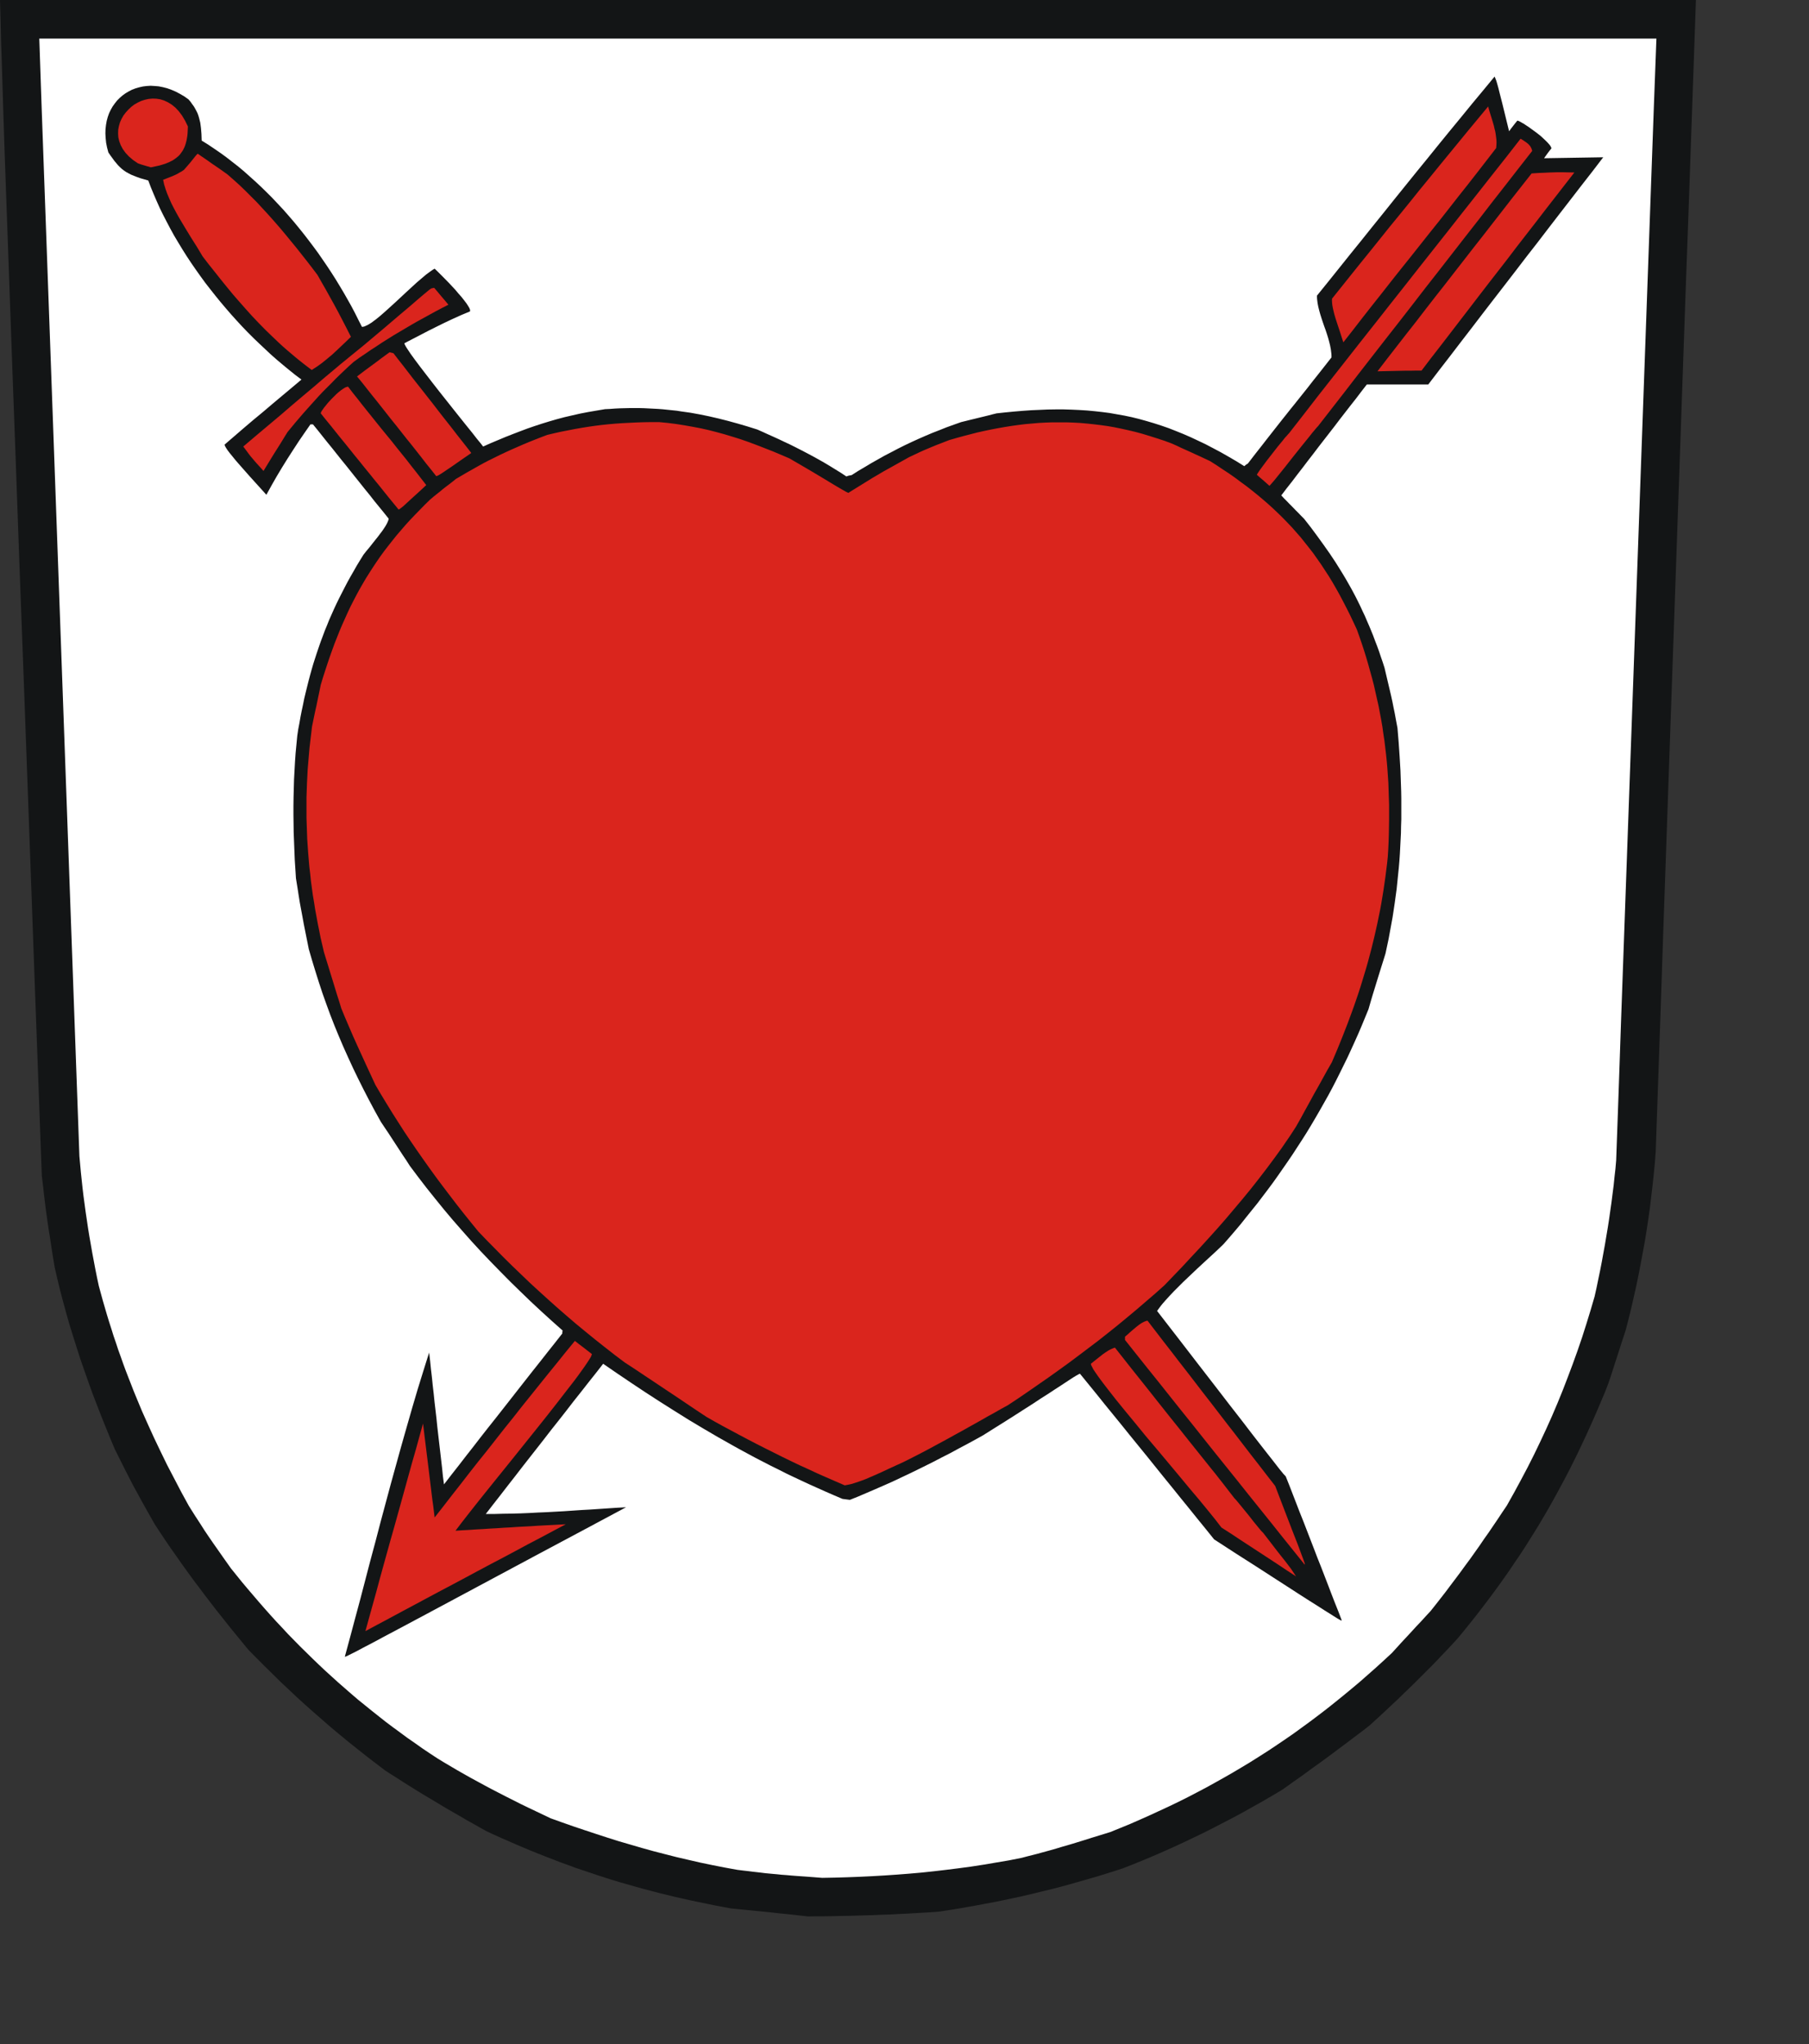<?xml version="1.0" encoding="UTF-8" standalone="no"?>
<svg
   xmlns:dc="http://purl.org/dc/elements/1.1/"
   xmlns:cc="http://creativecommons.org/ns#"
   xmlns:rdf="http://www.w3.org/1999/02/22-rdf-syntax-ns#"
   xmlns:svg="http://www.w3.org/2000/svg"
   xmlns="http://www.w3.org/2000/svg"
   xmlns:sodipodi="http://sodipodi.sourceforge.net/DTD/sodipodi-0.dtd"
   xmlns:inkscape="http://www.inkscape.org/namespaces/inkscape"
   width="153.03mm"
   height="172.94mm"
   id="svg2990"
   sodipodi:version="0.32"
   inkscape:version="0.45.1+0.46pre1+devel"
   inkscape:output_extension="org.inkscape.output.svg.inkscape"
   sodipodi:docname="Nunkirchen.svg">
  <rect width="100%" height="100%" fill="#333333" stroke="none"/>
  <defs
     id="defs3023">
    <inkscape:perspective
       sodipodi:type="inkscape:persp3d"
       inkscape:vp_x="-50 : 600 : 1"
       inkscape:vp_y="0 : 1000 : 0"
       inkscape:vp_z="700 : 600 : 1"
       inkscape:persp3d-origin="300 : 400 : 1"
       id="perspective3027" />
  </defs>
  <sodipodi:namedview
     inkscape:window-height="664"
     inkscape:window-width="640"
     inkscape:pageshadow="2"
     inkscape:pageopacity="0.0"
     guidetolerance="10.0"
     gridtolerance="10.0"
     objecttolerance="10.0"
     borderopacity="1.0"
     bordercolor="#666666"
     pagecolor="#ffffff"
     id="base"
     showgrid="false"
     inkscape:zoom="0.7898436"
     inkscape:cx="271.11615"
     inkscape:cy="306.38977"
     inkscape:window-x="132"
     inkscape:window-y="70"
     inkscape:current-layer="svg2990" />
<!-- EMR_GDICOMMENT --><!-- EMR_SETMAPMODE --><!-- EMR_SETVIEWPORTEXTEX --><!-- EMR_SETWINDOWEXTEX --><!-- EMR_SETWINDOWEXTEX --><!-- EMR_SETWINDOWEXTEX --><!-- EMR_SETWINDOWEXTEX -->  <path
     style="fill:#131516;fill-rule:evenodd;fill-opacity:1;stroke:none;"
     d="  M 255.263 612.435   L 252.199 612.09   L 249.098 611.784   L 246.034 611.439   L 242.932 611.133   L 239.831 610.826   L 236.767 610.52   L 233.665 610.214   L 231.023 609.716   L 228.381 609.218   L 225.777 608.682   L 223.173 608.145   L 220.607 607.609   L 218.08 607.035   L 215.514 606.46   L 213.025 605.847   L 210.536 605.235   L 208.047 604.584   L 205.558 603.933   L 203.107 603.243   L 200.695 602.554   L 198.244 601.864   L 195.832 601.137   L 193.419 600.371   L 191.045 599.605   L 188.671 598.801   L 186.258 597.996   L 183.884 597.192   L 181.51 596.311   L 179.174 595.469   L 176.8 594.549   L 174.426 593.63   L 172.09 592.711   L 169.716 591.754   L 167.341 590.758   L 165.006 589.762   L 162.631 588.728   L 160.257 587.694   L 157.883 586.622   L 155.509 585.511   L 153.364 584.324   L 151.22 583.098   L 149.076 581.911   L 147.008 580.685   L 144.94 579.498   L 142.872 578.311   L 140.881 577.123   L 138.851 575.898   L 136.86 574.711   L 134.869 573.523   L 132.878 572.298   L 130.925 571.072   L 128.972 569.847   L 127.019 568.583   L 125.066 567.357   L 123.113 566.093   L 120.049 563.757   L 117.062 561.459   L 114.114 559.123   L 111.242 556.825   L 108.408 554.489   L 105.613 552.153   L 102.894 549.778   L 100.175 547.404   L 97.495 545.029   L 94.852 542.616   L 92.248 540.165   L 89.644 537.714   L 87.079 535.186   L 84.513 532.659   L 81.948 530.093   L 79.382 527.488   L 77.314 524.961   L 75.246 522.433   L 73.217 519.943   L 71.225 517.416   L 69.234 514.926   L 67.32 512.437   L 65.405 509.947   L 63.567 507.496   L 61.69 505.007   L 59.891 502.518   L 58.091 500.028   L 56.329 497.5   L 54.568 495.011   L 52.845 492.483   L 51.16 489.956   L 49.475 487.39   L 47.177 483.33   L 45.377 480.113   L 43.961 477.508   L 42.697 475.211   L 41.51 472.913   L 40.208 470.385   L 38.676 467.321   L 36.723 463.415   L 35.191 459.776   L 33.698 456.099   L 32.243 452.461   L 30.826 448.823   L 29.448 445.223   L 28.146 441.584   L 26.882 437.984   L 25.618 434.346   L 24.469 430.746   L 23.321 427.107   L 22.21 423.507   L 21.176 419.869   L 20.181 416.231   L 19.223 412.592   L 18.342 408.954   L 17.5 405.315   L 17.002 402.328   L 16.581 399.724   L 16.236 397.426   L 15.93 395.396   L 15.624 393.596   L 15.394 391.949   L 15.164 390.455   L 14.973 389.038   L 14.781 387.698   L 14.59 386.319   L 14.437 384.94   L 14.245 383.447   L 14.054 381.838   L 13.862 380.077   L 13.632 378.123   L 13.364 375.864   L 11.182 316.462   L 9.305 264.414   L 7.659 219.184   L 6.204 180.195   L 5.016 146.952   L 3.982 118.803   L 3.14 95.287   L 2.451 75.831   L 1.876 59.899   L 1.417 46.878   L 1.072 36.269   L 0.804 27.498   L 0.574 20.069   L 0.345 13.366   L 0.191 6.855   L 0 0   L 33.89 0   L 67.779 0   L 101.63 0   L 135.52 0   L 169.409 0   L 203.299 0   L 237.188 0   L 271.078 0   L 304.967 0   L 338.857 0   L 372.746 0   L 406.636 0   L 440.525 0   L 474.415 0   L 508.343 0   L 542.232 0   L 541.428 23.018   L 540.624 46.035   L 539.82 69.014   L 538.977 92.032   L 538.173 115.049   L 537.369 138.067   L 536.565 161.084   L 535.761 184.102   L 534.957 207.119   L 534.152 230.137   L 533.348 253.155   L 532.544 276.172   L 531.74 299.19   L 530.974 322.207   L 530.17 345.225   L 529.366 368.281   L 529.098 371.842   L 528.753 375.404   L 528.37 378.966   L 527.949 382.528   L 527.528 386.089   L 527.03 389.651   L 526.494 393.213   L 525.919 396.775   L 525.268 400.337   L 524.617 403.86   L 523.928 407.422   L 523.201 410.984   L 522.396 414.545   L 521.592 418.107   L 520.711 421.669   L 519.792 425.269   L 519.103 427.375   L 518.414 429.482   L 517.725 431.627   L 517.035 433.771   L 516.346 435.878   L 515.657 438.022   L 514.967 440.167   L 514.24 442.312   L 513.129 445.184   L 511.942 447.98   L 510.755 450.776   L 509.568 453.533   L 508.343 456.253   L 507.117 458.972   L 505.854 461.653   L 504.59 464.334   L 503.288 466.976   L 501.986 469.581   L 500.646 472.185   L 499.267 474.751   L 497.889 477.317   L 496.472 479.883   L 495.055 482.411   L 493.6 484.9   L 492.106 487.428   L 490.575 489.917   L 489.043 492.368   L 487.473 494.858   L 485.865 497.309   L 484.218 499.722   L 482.571 502.173   L 480.887 504.586   L 479.163 506.998   L 477.402 509.411   L 475.602 511.824   L 473.764 514.237   L 471.926 516.611   L 470.011 519.024   L 468.097 521.399   L 466.105 523.812   L 464.497 525.573   L 462.812 527.373   L 461.127 529.135   L 459.442 530.935   L 457.719 532.697   L 455.958 534.459   L 454.196 536.22   L 452.435 537.982   L 450.635 539.744   L 448.835 541.467   L 447.035 543.229   L 445.236 544.914   L 443.436 546.599   L 441.636 548.284   L 439.836 549.931   L 438.036 551.578   L 436.351 552.919   L 434.628 554.221   L 432.905 555.523   L 431.182 556.825   L 429.459 558.127   L 427.697 559.429   L 425.974 560.732   L 424.213 562.034   L 422.489 563.298   L 420.728 564.561   L 418.966 565.825   L 417.205 567.127   L 415.443 568.391   L 413.682 569.617   L 411.92 570.881   L 410.159 572.145   L 407.019 574.021   L 403.879 575.86   L 400.739 577.621   L 397.599 579.383   L 394.42 581.106   L 391.242 582.753   L 388.064 584.4   L 384.885 586.009   L 381.707 587.541   L 378.49 589.073   L 375.274 590.566   L 372.019 592.022   L 368.764 593.439   L 365.471 594.817   L 362.177 596.158   L 358.846 597.46   L 355.132 598.647   L 351.455 599.796   L 347.779 600.869   L 344.141 601.903   L 340.503 602.937   L 336.866 603.894   L 333.228 604.775   L 329.628 605.656   L 325.99 606.499   L 322.352 607.265   L 318.715 608.03   L 315.038 608.72   L 311.362 609.409   L 307.686 610.06   L 303.972 610.673   L 300.219 611.248   L 297.615 611.439   L 295.011 611.592   L 292.369 611.745   L 289.765 611.899   L 287.123 612.014   L 284.519 612.167   L 281.877 612.243   L 279.273 612.358   L 276.63 612.435   L 273.988 612.511   L 271.384 612.588   L 268.78 612.626   L 266.138 612.703   L 263.534 612.741   L 260.968 612.741   L 258.364 612.78  z "
     id="path2992" />
  <path
     style="fill:#ffffff;fill-rule:evenodd;fill-opacity:1;stroke:none;"
     d="  M 259.973 600.218   L 257.445 600.026   L 255.186 599.873   L 253.195 599.72   L 251.472 599.566   L 249.902 599.452   L 248.447 599.298   L 247.145 599.183   L 245.919 599.069   L 244.694 598.954   L 243.468 598.801   L 242.166 598.647   L 240.788 598.494   L 239.294 598.303   L 237.61 598.111   L 235.733 597.881   L 231.751 597.154   L 227.845 596.388   L 223.977 595.583   L 220.148 594.703   L 216.357 593.822   L 212.604 592.864   L 208.89 591.907   L 205.175 590.873   L 201.499 589.8   L 197.823 588.728   L 194.185 587.579   L 190.547 586.392   L 186.948 585.204   L 183.31 583.979   L 179.71 582.715   L 176.072 581.413   L 173.66 580.264   L 171.247 579.115   L 168.835 577.966   L 166.461 576.817   L 164.125 575.63   L 161.827 574.481   L 159.53 573.294   L 157.232 572.106   L 155.011 570.919   L 152.752 569.693   L 150.569 568.506   L 148.386 567.281   L 146.242 566.055   L 144.097 564.791   L 141.953 563.527   L 139.885 562.264   L 137.434 560.655   L 134.984 559.008   L 132.609 557.323   L 130.235 555.676   L 127.899 553.953   L 125.602 552.268   L 123.304 550.544   L 121.083 548.782   L 118.862 547.021   L 116.641 545.221   L 114.458 543.459   L 112.314 541.621   L 110.208 539.782   L 108.102 537.944   L 106.034 536.067   L 103.966 534.191   L 101.937 532.276   L 99.945 530.361   L 97.954 528.407   L 95.963 526.454   L 94.048 524.501   L 92.095 522.509   L 90.219 520.48   L 88.304 518.45   L 86.428 516.382   L 84.59 514.314   L 82.752 512.207   L 80.952 510.101   L 79.152 507.994   L 77.352 505.85   L 75.591 503.666   L 73.829 501.483   L 71.417 498.075   L 69.541 495.394   L 68.009 493.211   L 66.669 491.258   L 65.405 489.381   L 64.065 487.275   L 62.418 484.747   L 60.388 481.53   L 57.976 477.125   L 55.678 472.721   L 53.419 468.393   L 51.313 464.066   L 49.245 459.738   L 47.292 455.448   L 45.377 451.159   L 43.578 446.831   L 42.697 444.686   L 41.855 442.503   L 41.012 440.359   L 40.17 438.176   L 39.365 435.993   L 38.6 433.81   L 37.795 431.588   L 37.068 429.367   L 36.302 427.146   L 35.613 424.924   L 34.885 422.665   L 34.196 420.405   L 32.856 415.809   L 31.592 411.175   L 31.018 408.494   L 30.481 405.813   L 29.984 403.171   L 29.486 400.528   L 29.026 397.885   L 28.567 395.281   L 28.146 392.677   L 27.763 390.072   L 27.38 387.506   L 27.035 384.94   L 26.69 382.374   L 26.384 379.808   L 26.116 377.281   L 25.848 374.753   L 25.618 372.225   L 25.388 369.698   L 24.584 347.369   L 23.78 325.041   L 22.976 302.713   L 22.172 280.347   L 21.368 258.018   L 20.563 235.69   L 19.759 213.362   L 18.955 191.034   L 18.151 168.706   L 17.347 146.339   L 16.543 124.011   L 15.739 101.683   L 14.934 79.355   L 14.13 57.027   L 13.326 34.699   L 12.56 12.332   L 44.841 12.332   L 77.161 12.332   L 109.48 12.332   L 141.762 12.332   L 174.081 12.332   L 206.401 12.332   L 238.72 12.332   L 271.04 12.332   L 303.359 12.332   L 335.679 12.332   L 367.96 12.332   L 400.318 12.332   L 432.637 12.332   L 464.957 12.332   L 497.276 12.332   L 529.596 12.332   L 528.753 34.775   L 527.949 57.18   L 527.145 79.585   L 526.341 101.989   L 525.536 124.394   L 524.732 146.837   L 523.928 169.242   L 523.124 191.647   L 522.32 214.09   L 521.516 236.495   L 520.711 258.899   L 519.907 281.342   L 519.103 303.747   L 518.299 326.19   L 517.533 348.595   L 516.729 371.038   L 516.499 373.681   L 516.193 376.362   L 515.925 379.004   L 515.58 381.685   L 515.236 384.404   L 514.853 387.085   L 514.47 389.804   L 514.048 392.524   L 513.589 395.243   L 513.129 398   L 512.632 400.72   L 512.134 403.477   L 511.598 406.235   L 511.023 408.992   L 510.449 411.788   L 509.836 414.545   L 508.534 418.988   L 507.194 423.354   L 505.815 427.682   L 504.36 431.933   L 502.829 436.184   L 501.259 440.359   L 499.65 444.533   L 497.965 448.67   L 496.204 452.806   L 494.366 456.904   L 492.451 461.002   L 490.498 465.061   L 488.43 469.159   L 486.286 473.219   L 484.065 477.317   L 481.767 481.415   L 480.312 483.56   L 478.895 485.704   L 477.44 487.849   L 475.985 489.994   L 474.492 492.1   L 473.036 494.245   L 471.543 496.351   L 470.05 498.458   L 468.518 500.526   L 466.986 502.632   L 465.416 504.739   L 463.846 506.807   L 462.276 508.913   L 460.668 510.982   L 459.021 513.088   L 457.374 515.156   L 455.843 516.803   L 454.311 518.488   L 452.741 520.135   L 451.209 521.82   L 449.678 523.467   L 448.108 525.152   L 446.576 526.837   L 445.044 528.522   L 442.478 530.897   L 439.913 533.233   L 437.309 535.531   L 434.743 537.791   L 432.139 539.974   L 429.497 542.157   L 426.893 544.263   L 424.251 546.37   L 421.609 548.399   L 418.966 550.391   L 416.286 552.344   L 413.605 554.297   L 410.886 556.174   L 408.168 558.012   L 405.411 559.851   L 402.653 561.612   L 399.858 563.374   L 397.063 565.059   L 394.229 566.744   L 391.357 568.391   L 388.485 570   L 385.575 571.608   L 382.664 573.14   L 379.716 574.672   L 376.729 576.166   L 373.704 577.621   L 370.64 579.038   L 367.577 580.455   L 364.475 581.834   L 361.335 583.213   L 358.157 584.515   L 354.94 585.817   L 351.838 586.775   L 349.081 587.617   L 346.669 588.383   L 344.563 589.034   L 342.686 589.609   L 341.001 590.107   L 339.508 590.528   L 338.129 590.949   L 336.827 591.332   L 335.602 591.677   L 334.338 592.022   L 333.075 592.366   L 331.696 592.749   L 330.203 593.132   L 328.518 593.554   L 326.641 594.051   L 322.582 594.856   L 318.523 595.545   L 314.464 596.234   L 310.482 596.847   L 306.499 597.383   L 302.517 597.881   L 298.572 598.341   L 294.628 598.762   L 290.684 599.107   L 286.74 599.413   L 282.796 599.681   L 278.851 599.911   L 274.869 600.103   L 270.886 600.256   L 266.904 600.371   L 262.883 600.447  z "
     id="path2994" />
  <path
     style="fill:#131516;fill-rule:evenodd;fill-opacity:1;stroke:none;"
     d="  M 111.893 523.658   L 113.539 517.492   L 115.186 511.365   L 116.794 505.198   L 118.403 499.032   L 120.049 492.905   L 121.658 486.738   L 123.304 480.611   L 124.951 474.483   L 126.636 468.393   L 128.321 462.304   L 130.044 456.253   L 131.767 450.24   L 133.529 444.265   L 135.367 438.329   L 137.205 432.469   L 137.511 435.073   L 137.779 437.716   L 138.085 440.32   L 138.353 442.963   L 138.66 445.606   L 138.928 448.248   L 139.234 450.853   L 139.541 453.495   L 139.809 456.138   L 140.115 458.78   L 140.421 461.423   L 140.728 464.066   L 141.034 466.708   L 141.34 469.351   L 141.608 471.993   L 141.953 474.636   L 144.289 471.61   L 146.663 468.585   L 148.999 465.559   L 151.373 462.534   L 153.709 459.508   L 156.083 456.482   L 158.457 453.495   L 160.832 450.47   L 163.206 447.444   L 165.542 444.457   L 167.916 441.431   L 170.29 438.405   L 172.664 435.418   L 175.038 432.393   L 177.413 429.405   L 179.787 426.38   L 179.787 426.15   L 179.787 425.92   L 179.825 425.69   L 179.902 425.46   L 176.417 422.358   L 173.009 419.256   L 169.639 416.116   L 166.346 412.937   L 163.091 409.758   L 159.913 406.541   L 156.773 403.324   L 153.671 400.068   L 150.646 396.775   L 147.697 393.443   L 144.748 390.072   L 141.915 386.702   L 139.119 383.255   L 136.362 379.808   L 133.682 376.323   L 131.039 372.8   L 129.891 371   L 128.704 369.238   L 127.555 367.476   L 126.406 365.714   L 125.257 363.953   L 124.108 362.191   L 122.921 360.429   L 121.772 358.706   L 119.858 355.259   L 118.02 351.812   L 116.258 348.403   L 114.535 344.957   L 112.888 341.548   L 111.318 338.139   L 109.787 334.731   L 108.332 331.322   L 106.915 327.875   L 105.574 324.428   L 104.311 320.982   L 103.085 317.535   L 101.937 314.05   L 100.826 310.526   L 99.754 307.003   L 98.72 303.441   L 97.839 299.036   L 97.15 295.59   L 96.652 292.87   L 96.231 290.611   L 95.848 288.543   L 95.503 286.398   L 95.12 283.908   L 94.623 280.845   L 94.431 277.857   L 94.24 274.908   L 94.125 271.998   L 94.01 269.087   L 93.895 266.214   L 93.857 263.342   L 93.818 260.508   L 93.818 257.674   L 93.857 254.84   L 93.933 252.044   L 94.01 249.21   L 94.163 246.414   L 94.316 243.618   L 94.508 240.861   L 94.776 238.065   L 95.044 235.269   L 95.35 233.201   L 95.733 231.209   L 96.078 229.218   L 96.461 227.265   L 96.882 225.311   L 97.265 223.396   L 97.724 221.482   L 98.184 219.605   L 98.643 217.767   L 99.141 215.89   L 99.639 214.09   L 100.175 212.252   L 100.75 210.451   L 101.324 208.69   L 101.937 206.89   L 102.549 205.128   L 103.2 203.405   L 103.851 201.643   L 104.579 199.881   L 105.268 198.158   L 106.034 196.434   L 106.8 194.711   L 107.604 192.987   L 108.446 191.264   L 109.327 189.54   L 110.208 187.817   L 111.127 186.055   L 112.084 184.332   L 113.08 182.608   L 114.076 180.847   L 115.148 179.085   L 116.22 177.361   L 117.024 176.327   L 118.173 174.949   L 119.475 173.302   L 120.853 171.578   L 121.504 170.697   L 122.155 169.855   L 122.73 169.012   L 123.228 168.246   L 123.649 167.519   L 123.955 166.868   L 124.07 166.561   L 124.185 166.293   L 124.223 166.025   L 124.262 165.833   L 122.73 163.919   L 121.198 162.042   L 119.666 160.165   L 118.173 158.25   L 116.641 156.374   L 115.148 154.497   L 113.616 152.582   L 112.123 150.705   L 110.629 148.829   L 109.097 146.952   L 107.604 145.076   L 106.111 143.199   L 104.579 141.322   L 103.085 139.446   L 101.592 137.569   L 100.06 135.692   L 99.639 135.692   L 99.256 135.692   L 97.418 138.335   L 95.58 141.016   L 93.78 143.773   L 91.98 146.569   L 90.219 149.403   L 88.496 152.276   L 86.811 155.225   L 85.164 158.212   L 83.862 156.757   L 82.024 154.727   L 79.841 152.314   L 77.544 149.71   L 76.433 148.446   L 75.361 147.22   L 74.404 146.033   L 73.523 144.961   L 72.795 144.003   L 72.259 143.199   L 72.068 142.854   L 71.915 142.586   L 71.838 142.356   L 71.8 142.165   L 74.825 139.561   L 77.888 136.918   L 80.952 134.314   L 84.054 131.748   L 87.117 129.143   L 90.219 126.539   L 93.282 123.973   L 96.384 121.369   L 94.393 119.875   L 92.44 118.305   L 90.487 116.696   L 88.534 115.049   L 86.619 113.364   L 84.743 111.602   L 82.867 109.841   L 80.99 108.041   L 79.152 106.202   L 77.352 104.326   L 75.591 102.411   L 73.829 100.458   L 72.144 98.504   L 70.46 96.513   L 68.813 94.483   L 67.205 92.453   L 65.596 90.385   L 64.065 88.279   L 62.571 86.172   L 61.116 84.066   L 59.699 81.921   L 58.321 79.738   L 57.019 77.593   L 55.717 75.41   L 54.491 73.189   L 53.342 71.006   L 52.194 68.785   L 51.121 66.601   L 50.126 64.38   L 49.169 62.159   L 48.249 59.937   L 47.407 57.716   L 46.105 57.333   L 44.88 56.988   L 43.807 56.606   L 42.812 56.223   L 41.893 55.84   L 41.089 55.418   L 40.323 54.997   L 39.595 54.499   L 38.944 54.001   L 38.332 53.427   L 37.719 52.814   L 37.144 52.125   L 36.532 51.397   L 35.957 50.593   L 35.306 49.712   L 34.655 48.754   L 34.234 47.184   L 33.928 45.652   L 33.775 44.12   L 33.698 42.703   L 33.736 41.286   L 33.89 39.946   L 34.119 38.643   L 34.464 37.38   L 34.885 36.192   L 35.421 35.082   L 36.034 34.009   L 36.723 33.052   L 37.451 32.133   L 38.293 31.29   L 39.174 30.524   L 40.131 29.835   L 41.165 29.222   L 42.199 28.686   L 43.31 28.264   L 44.497 27.92   L 45.684 27.652   L 46.909 27.498   L 48.173 27.422   L 49.475 27.498   L 50.777 27.613   L 52.117 27.881   L 53.457 28.226   L 54.836 28.724   L 56.176 29.299   L 57.555 30.026   L 58.933 30.83   L 60.274 31.788   L 60.925 32.554   L 61.461 33.32   L 61.997 34.048   L 62.418 34.775   L 62.801 35.503   L 63.146 36.192   L 63.414 36.92   L 63.643 37.686   L 63.835 38.452   L 64.026 39.218   L 64.141 40.06   L 64.256 40.941   L 64.409 42.818   L 64.486 44.963   L 66.477 46.188   L 68.468 47.529   L 70.421 48.869   L 72.374 50.286   L 74.289 51.78   L 76.204 53.274   L 78.08 54.844   L 79.918 56.491   L 81.756 58.137   L 83.556 59.823   L 85.356 61.584   L 87.117 63.346   L 88.84 65.184   L 90.564 67.023   L 92.21 68.899   L 93.895 70.853   L 95.503 72.806   L 97.073 74.759   L 98.643 76.789   L 100.175 78.819   L 101.669 80.849   L 103.124 82.955   L 104.541 85.023   L 105.957 87.168   L 107.298 89.274   L 108.6 91.419   L 109.902 93.602   L 111.127 95.747   L 112.352 97.93   L 113.501 100.113   L 114.612 102.334   L 115.722 104.517   L 116.105 104.479   L 116.565 104.364   L 117.062 104.134   L 117.637 103.866   L 118.211 103.521   L 118.824 103.138   L 119.475 102.641   L 120.164 102.143   L 121.619 100.955   L 123.151 99.615   L 124.759 98.16   L 126.444 96.628   L 129.852 93.449   L 133.146 90.423   L 134.754 89.045   L 136.247 87.781   L 136.975 87.244   L 137.664 86.747   L 138.315 86.287   L 138.966 85.904   L 140 86.9   L 141.608 88.508   L 143.561 90.5   L 145.629 92.721   L 146.587 93.87   L 147.544 94.943   L 148.386 96.015   L 149.114 96.972   L 149.42 97.432   L 149.688 97.853   L 149.918 98.236   L 150.109 98.581   L 150.224 98.887   L 150.301 99.155   L 150.301 99.385   L 150.263 99.577   L 147.506 100.726   L 144.787 101.951   L 142.106 103.215   L 139.464 104.517   L 136.86 105.819   L 134.294 107.16   L 131.767 108.462   L 129.278 109.764   L 129.355 110.032   L 129.546 110.415   L 129.814 110.913   L 130.235 111.564   L 131.308 113.173   L 132.724 115.126   L 134.448 117.424   L 136.362 119.913   L 138.43 122.594   L 140.613 125.39   L 142.834 128.186   L 145.017 130.943   L 147.123 133.586   L 149.114 136.075   L 150.914 138.297   L 152.407 140.212   L 153.632 141.705   L 154.475 142.778   L 156.887 141.705   L 159.262 140.709   L 161.636 139.714   L 163.972 138.795   L 166.269 137.914   L 168.605 137.033   L 170.941 136.229   L 173.277 135.463   L 175.651 134.735   L 178.025 134.046   L 180.476 133.394   L 182.965 132.82   L 185.492 132.245   L 188.058 131.748   L 190.739 131.288   L 193.457 130.828   L 195.066 130.752   L 196.636 130.637   L 198.244 130.56   L 199.776 130.522   L 201.346 130.484   L 202.878 130.484   L 204.409 130.484   L 205.903 130.522   L 207.434 130.599   L 208.928 130.675   L 210.421 130.752   L 211.915 130.867   L 213.37 131.02   L 214.863 131.173   L 216.357 131.326   L 217.812 131.556   L 220.799 131.977   L 223.747 132.514   L 226.734 133.126   L 229.721 133.816   L 232.746 134.582   L 235.81 135.424   L 238.95 136.343   L 242.128 137.339   L 243.851 138.105   L 245.613 138.909   L 247.413 139.714   L 249.174 140.518   L 250.936 141.361   L 252.735 142.203   L 254.497 143.084   L 256.297 144.003   L 258.058 144.922   L 259.858 145.88   L 261.658 146.876   L 263.419 147.871   L 265.219 148.944   L 267.019 150.054   L 268.819 151.165   L 270.618 152.352   L 271.001 152.199   L 271.384 152.084   L 271.805 152.008   L 272.265 151.931   L 274.371 150.591   L 276.515 149.327   L 278.622 148.063   L 280.728 146.876   L 282.834 145.688   L 284.978 144.578   L 287.084 143.467   L 289.229 142.395   L 291.412 141.361   L 293.594 140.365   L 295.777 139.407   L 298.036 138.45   L 300.296 137.569   L 302.593 136.65   L 304.929 135.807   L 307.303 134.965   L 308.72 134.62   L 310.099 134.275   L 311.516 133.931   L 312.932 133.586   L 314.349 133.241   L 315.766 132.897   L 317.221 132.514   L 318.638 132.169   L 321.472 131.863   L 324.267 131.594   L 326.986 131.365   L 329.705 131.173   L 332.347 131.058   L 334.951 130.943   L 337.517 130.905   L 340.082 130.905   L 342.571 130.982   L 345.06 131.097   L 347.511 131.25   L 349.962 131.48   L 352.374 131.748   L 354.749 132.054   L 357.123 132.475   L 359.497 132.897   L 361.871 133.394   L 364.207 133.969   L 366.543 134.62   L 368.879 135.309   L 371.253 136.075   L 373.589 136.88   L 375.925 137.799   L 378.299 138.756   L 380.673 139.79   L 383.047 140.901   L 385.46 142.05   L 387.872 143.314   L 390.323 144.616   L 392.812 146.033   L 395.301 147.488   L 397.828 149.059   L 398.097 148.829   L 398.365 148.599   L 398.671 148.408   L 398.977 148.216   L 401.275 145.229   L 403.381 142.548   L 405.257 140.135   L 406.942 137.99   L 408.474 136.037   L 409.891 134.237   L 411.269 132.514   L 412.571 130.867   L 413.873 129.258   L 415.214 127.573   L 416.592 125.85   L 418.086 123.973   L 419.694 121.905   L 421.494 119.645   L 423.485 117.117   L 425.706 114.283   L 425.706 113.671   L 425.668 113.058   L 425.591 112.445   L 425.514 111.794   L 425.285 110.568   L 424.978 109.305   L 424.634 108.041   L 424.251 106.815   L 423.83 105.551   L 423.37 104.287   L 422.949 103.062   L 422.528 101.798   L 422.145 100.572   L 421.8 99.347   L 421.494 98.121   L 421.264 96.934   L 421.187 96.321   L 421.111 95.709   L 421.072 95.134   L 421.072 94.521   L 424.634 90.117   L 428.195 85.674   L 431.718 81.27   L 435.279 76.866   L 438.802 72.461   L 442.325 68.095   L 445.848 63.691   L 449.371 59.325   L 452.894 54.959   L 456.455 50.593   L 459.978 46.227   L 463.54 41.861   L 467.101 37.533   L 470.662 33.167   L 474.262 28.839   L 477.861 24.473   L 478.129 25.124   L 478.397 25.813   L 478.666 26.694   L 479.048 28.073   L 479.546 30.064   L 480.274 32.899   L 481.231 36.805   L 482.495 41.975   L 483.108 41.133   L 483.759 40.29   L 484.448 39.409   L 485.137 38.567   L 485.443 38.643   L 485.865 38.835   L 486.477 39.18   L 487.167 39.563   L 487.971 40.099   L 488.851 40.673   L 489.732 41.324   L 490.69 42.014   L 491.609 42.703   L 492.528 43.431   L 493.37 44.197   L 494.136 44.924   L 494.825 45.614   L 495.4 46.265   L 495.629 46.571   L 495.821 46.878   L 495.936 47.146   L 496.051 47.414   L 495.438 48.18   L 494.825 48.984   L 494.251 49.788   L 493.676 50.593   L 496.051 50.554   L 498.387 50.516   L 500.761 50.478   L 503.097 50.439   L 505.471 50.401   L 507.845 50.363   L 510.219 50.325   L 512.593 50.286   L 509.109 54.844   L 505.586 59.363   L 502.101 63.882   L 498.578 68.44   L 495.093 72.959   L 491.609 77.517   L 488.086 82.036   L 484.601 86.593   L 481.116 91.113   L 477.593 95.67   L 474.109 100.189   L 470.624 104.747   L 467.139 109.266   L 463.655 113.824   L 460.132 118.381   L 456.647 122.939   L 454.196 122.939   L 451.707 122.939   L 449.256 122.939   L 446.806 122.939   L 444.355 122.939   L 441.904 122.939   L 439.453 122.939   L 437.002 122.939   L 435.279 125.16   L 433.594 127.382   L 431.871 129.565   L 430.148 131.786   L 428.425 134.007   L 426.74 136.229   L 425.017 138.45   L 423.293 140.671   L 421.57 142.893   L 419.885 145.114   L 418.162 147.335   L 416.477 149.557   L 414.754 151.778   L 413.069 153.999   L 411.346 156.182   L 409.661 158.404   L 410.542 159.361   L 411.461 160.28   L 412.342 161.199   L 413.261 162.118   L 414.18 163.076   L 415.099 163.995   L 416.018 164.953   L 416.975 165.91   L 419.158 168.706   L 421.226 171.502   L 423.217 174.259   L 425.132 176.978   L 426.97 179.736   L 428.693 182.493   L 429.535 183.872   L 430.378 185.289   L 431.182 186.706   L 431.986 188.123   L 432.752 189.54   L 433.518 190.996   L 434.245 192.451   L 434.973 193.945   L 435.662 195.438   L 436.39 196.97   L 437.041 198.502   L 437.73 200.073   L 438.381 201.643   L 439.032 203.251   L 439.645 204.898   L 440.296 206.583   L 440.908 208.268   L 441.483 209.992   L 442.095 211.754   L 442.67 213.554   L 443.551 217.307   L 444.24 220.218   L 444.776 222.516   L 445.197 224.431   L 445.542 226.192   L 445.925 228.031   L 446.308 230.137   L 446.806 232.78   L 447.188 237.375   L 447.495 241.895   L 447.763 246.376   L 447.916 250.857   L 447.993 253.116   L 448.031 255.338   L 448.031 257.559   L 448.031 259.78   L 448.031 262.002   L 447.954 264.223   L 447.916 266.444   L 447.801 268.666   L 447.686 270.887   L 447.571 273.108   L 447.418 275.33   L 447.227 277.551   L 446.997 279.772   L 446.767 282.032   L 446.537 284.291   L 446.231 286.513   L 445.925 288.772   L 445.58 291.07   L 445.236 293.33   L 444.814 295.628   L 444.393 297.926   L 443.972 300.224   L 443.474 302.56   L 442.976 304.896   L 442.287 307.117   L 441.598 309.3   L 440.908 311.522   L 440.219 313.743   L 439.53 316.003   L 438.841 318.224   L 438.19 320.445   L 437.539 322.705   L 436.466 325.309   L 435.394 327.914   L 434.284 330.518   L 433.135 333.084   L 431.986 335.612   L 430.837 338.101   L 429.612 340.591   L 428.386 343.08   L 427.161 345.531   L 425.897 347.982   L 424.595 350.395   L 423.255 352.77   L 421.915 355.144   L 420.536 357.519   L 419.158 359.855   L 417.741 362.191   L 416.286 364.489   L 414.792 366.787   L 413.299 369.085   L 411.767 371.344   L 410.197 373.604   L 408.627 375.864   L 407.019 378.123   L 405.372 380.345   L 403.687 382.566   L 402.002 384.787   L 400.241 386.97   L 398.479 389.153   L 396.718 391.375   L 394.88 393.558   L 393.042 395.702   L 391.127 397.885   L 388.676 400.222   L 385.843 402.826   L 382.818 405.622   L 379.754 408.532   L 378.222 409.988   L 376.767 411.443   L 375.35 412.86   L 374.048 414.239   L 372.823 415.579   L 371.712 416.843   L 371.215 417.456   L 370.755 418.069   L 370.334 418.643   L 369.951 419.18   L 377.035 428.333   L 383.2 436.337   L 388.562 443.269   L 393.157 449.244   L 397.063 454.261   L 400.318 458.512   L 402.998 461.959   L 405.181 464.755   L 406.904 466.938   L 408.206 468.623   L 409.163 469.849   L 409.891 470.73   L 410.35 471.304   L 410.695 471.649   L 410.886 471.879   L 411.078 472.07   L 412.227 474.942   L 413.337 477.815   L 414.448 480.687   L 415.558 483.56   L 416.707 486.432   L 417.818 489.304   L 418.928 492.177   L 420.039 495.049   L 421.149 497.96   L 422.298 500.832   L 423.408 503.705   L 424.519 506.577   L 425.629 509.488   L 426.74 512.36   L 427.889 515.233   L 428.999 518.143   L 428.923 518.143   L 428.769 518.143   L 428.54 518.029   L 428.118 517.799   L 427.467 517.416   L 426.548 516.841   L 425.285 516.037   L 423.562 514.965   L 421.417 513.586   L 418.737 511.901   L 415.443 509.794   L 411.537 507.267   L 406.904 504.279   L 401.505 500.794   L 395.263 496.811   L 388.179 492.215   L 385.498 488.883   L 382.818 485.589   L 380.137 482.257   L 377.456 478.964   L 374.776 475.632   L 372.095 472.338   L 369.415 469.006   L 366.734 465.674   L 364.054 462.38   L 361.373 459.087   L 358.693 455.755   L 356.012 452.461   L 353.293 449.129   L 350.651 445.835   L 347.971 442.542   L 345.29 439.248   L 345.06 439.325   L 344.639 439.554   L 343.95 439.937   L 343.069 440.474   L 341.959 441.201   L 340.618 442.082   L 339.048 443.116   L 337.21 444.303   L 335.181 445.644   L 332.883 447.099   L 330.394 448.746   L 327.637 450.508   L 324.65 452.423   L 321.395 454.491   L 317.91 456.674   L 314.196 459.01   L 311.63 460.427   L 309.026 461.844   L 306.423 463.223   L 303.819 464.64   L 301.176 465.981   L 298.534 467.359   L 295.854 468.7   L 293.211 470.002   L 290.531 471.304   L 287.85 472.568   L 285.17 473.832   L 282.489 475.019   L 279.77 476.206   L 277.09 477.355   L 274.409 478.504   L 271.729 479.577   L 271.116 479.5   L 270.503 479.423   L 269.929 479.347   L 269.355 479.27   L 266.751 478.16   L 264.108 477.011   L 261.543 475.862   L 258.977 474.713   L 256.412 473.525   L 253.884 472.338   L 251.395 471.151   L 248.906 469.887   L 246.417 468.661   L 243.966 467.398   L 241.515 466.134   L 239.103 464.832   L 236.691 463.529   L 234.278 462.189   L 231.904 460.849   L 229.53 459.508   L 224.82 456.751   L 220.148 453.955   L 215.553 451.082   L 210.957 448.172   L 206.401 445.223   L 201.844 442.197   L 197.363 439.171   L 192.845 436.069   L 190.509 439.057   L 188.135 442.044   L 185.799 445.031   L 183.425 448.018   L 181.089 451.044   L 178.753 454.031   L 176.379 457.019   L 174.043 460.044   L 171.707 463.032   L 169.333 466.057   L 166.997 469.044   L 164.661 472.07   L 162.325 475.057   L 159.989 478.083   L 157.653 481.07   L 155.317 484.096   L 158.074 484.096   L 160.87 484.019   L 163.627 483.981   L 166.422 483.904   L 169.18 483.789   L 171.975 483.636   L 174.732 483.521   L 177.527 483.368   L 180.323 483.215   L 183.118 483.023   L 185.952 482.832   L 188.747 482.679   L 191.581 482.487   L 194.415 482.296   L 197.287 482.104   L 200.159 481.951   L 184.612 490.262   L 170.979 497.539   L 159.185 503.858   L 149.037 509.296   L 140.46 513.892   L 133.299 517.722   L 127.402 520.863   L 122.653 523.39   L 118.939 525.382   L 116.067 526.875   L 113.999 527.986   L 112.544 528.714   L 111.548 529.212   L 110.936 529.518   L 110.553 529.671   L 110.246 529.748  z "
     id="path2996" />
  <path
     style="fill:#da251d;fill-rule:evenodd;fill-opacity:1;stroke:none;"
     d="  M 117.981 517.377   L 119.13 513.241   L 120.279 509.105   L 121.39 504.969   L 122.538 500.794   L 123.687 496.658   L 124.836 492.522   L 126.023 488.347   L 127.172 484.211   L 128.321 480.074   L 129.469 475.938   L 130.618 471.764   L 131.767 467.627   L 132.954 463.491   L 134.103 459.317   L 135.252 455.18   L 135.481 457.057   L 135.711 458.934   L 135.941 460.81   L 136.171 462.687   L 136.401 464.563   L 136.63 466.402   L 136.86 468.278   L 137.09 470.155   L 137.32 472.032   L 137.549 473.908   L 137.779 475.785   L 138.009 477.7   L 138.239 479.577   L 138.507 481.453   L 138.736 483.33   L 138.966 485.207   L 141.723 481.683   L 144.48 478.121   L 147.276 474.559   L 150.033 470.998   L 152.828 467.436   L 155.662 463.912   L 158.457 460.351   L 161.253 456.789   L 164.087 453.265   L 166.882 449.704   L 169.716 446.18   L 172.511 442.695   L 175.345 439.171   L 178.178 435.686   L 180.974 432.201   L 183.808 428.754   L 185.11 429.788   L 186.488 430.822   L 187.867 431.895   L 189.245 432.967   L 189.13 433.35   L 188.862 433.963   L 188.364 434.767   L 187.713 435.763   L 186.909 436.95   L 185.952 438.291   L 184.88 439.784   L 183.654 441.431   L 180.859 445.031   L 177.719 449.091   L 174.311 453.419   L 170.673 457.976   L 166.959 462.61   L 163.244 467.244   L 159.568 471.802   L 156.083 476.13   L 152.867 480.151   L 149.995 483.789   L 147.544 486.93   L 145.629 489.458   L 147.85 489.304   L 150.033 489.19   L 152.216 489.036   L 154.437 488.921   L 156.619 488.768   L 158.84 488.653   L 161.023 488.5   L 163.244 488.385   L 165.427 488.232   L 167.648 488.117   L 169.869 488.002   L 172.052 487.849   L 174.273 487.734   L 176.494 487.619   L 178.715 487.504   L 180.897 487.39   L 176.915 489.496   L 172.894 491.641   L 168.873 493.747   L 164.891 495.892   L 160.87 498.037   L 156.849 500.143   L 152.828 502.288   L 148.846 504.432   L 144.825 506.577   L 140.843 508.684   L 136.822 510.828   L 132.839 512.973   L 128.818 515.118   L 124.836 517.263   L 120.815 519.407   L 116.833 521.552  z "
     id="path2998" />
  <path
     style="fill:#da251d;fill-rule:evenodd;fill-opacity:1;stroke:none;"
     d="  M 411.384 502.096   L 408.397 500.105   L 405.411 498.151   L 402.424 496.198   L 399.437 494.245   L 396.45 492.292   L 393.501 490.339   L 390.514 488.424   L 388.6 485.934   L 386.187 482.947   L 383.392 479.538   L 380.252 475.823   L 376.92 471.802   L 373.436 467.627   L 369.874 463.376   L 366.313 459.163   L 362.905 454.989   L 359.65 451.044   L 356.663 447.367   L 354.059 444.035   L 352.911 442.542   L 351.877 441.163   L 350.958 439.899   L 350.192 438.788   L 349.579 437.869   L 349.158 437.065   L 348.851 436.452   L 348.775 436.069   L 349.732 435.303   L 350.689 434.537   L 351.609 433.81   L 352.528 433.082   L 353.447 432.431   L 354.404 431.818   L 354.902 431.55   L 355.4 431.32   L 355.936 431.09   L 356.472 430.899   L 361.756 437.601   L 366.428 443.461   L 370.487 448.593   L 374.048 453.074   L 377.15 456.942   L 379.792 460.274   L 382.09 463.146   L 384.081 465.636   L 385.804 467.781   L 387.298 469.657   L 388.638 471.304   L 389.863 472.874   L 391.012 474.33   L 392.161 475.823   L 393.348 477.355   L 394.65 479.04   L 395.301 479.73   L 396.373 481.032   L 397.752 482.717   L 399.284 484.594   L 400.777 486.509   L 402.156 488.194   L 402.73 488.883   L 403.228 489.496   L 403.649 489.917   L 403.879 490.147   L 406.33 493.326   L 408.244 495.815   L 409.776 497.768   L 411.001 499.3   L 411.959 500.564   L 412.801 501.675   L 413.567 502.824   L 414.371 504.049  z "
     id="path3000" />
  <path
     style="fill:#da251d;fill-rule:evenodd;fill-opacity:1;stroke:none;"
     d="  M 413.567 495.854   L 409.967 491.373   L 406.368 486.853   L 402.768 482.372   L 399.169 477.891   L 395.569 473.372   L 391.97 468.891   L 388.37 464.41   L 384.77 459.891   L 381.209 455.41   L 377.61 450.929   L 374.01 446.41   L 370.449 441.929   L 366.849 437.448   L 363.25 432.929   L 359.688 428.448   L 359.688 427.873   L 359.688 427.414   L 360.454 426.763   L 361.297 425.997   L 362.177 425.231   L 363.096 424.465   L 363.556 424.082   L 364.016 423.737   L 364.475 423.392   L 364.935 423.086   L 365.432 422.818   L 365.892 422.588   L 366.39 422.397   L 366.888 422.282   L 369.415 425.575   L 371.942 428.869   L 374.508 432.163   L 377.035 435.456   L 379.601 438.75   L 382.167 442.082   L 384.694 445.376   L 387.26 448.67   L 389.787 451.963   L 392.353 455.295   L 394.918 458.589   L 397.446 461.883   L 400.011 465.215   L 402.577 468.508   L 405.142 471.84   L 407.708 475.134   L 410.848 483.33   L 413.222 489.496   L 414.946 493.9   L 416.056 496.888   L 416.745 498.726   L 417.09 499.722   L 417.167 499.99   L 417.167 500.143   L 417.167 500.258   L 417.167 500.334  z "
     id="path3002" />
  <path
     style="fill:#da251d;fill-rule:evenodd;fill-opacity:1;stroke:none;"
     d="  M 267.172 473.679   L 264.262 472.415   L 261.39 471.151   L 258.518 469.81   L 255.646 468.508   L 252.85 467.168   L 250.017 465.789   L 247.259 464.41   L 244.502 463.032   L 241.784 461.653   L 239.065 460.236   L 236.384 458.819   L 233.742 457.402   L 231.1 455.985   L 228.534 454.568   L 225.968 453.112   L 222.675 450.929   L 219.42 448.746   L 216.127 446.525   L 212.834 444.342   L 209.579 442.159   L 206.286 439.976   L 203.031 437.793   L 199.738 435.648   L 196.483 433.197   L 193.304 430.707   L 190.164 428.218   L 187.062 425.69   L 183.999 423.163   L 181.012 420.597   L 178.064 418.031   L 175.153 415.426   L 172.281 412.822   L 169.409 410.179   L 166.614 407.498   L 163.818 404.817   L 161.061 402.098   L 158.343 399.341   L 155.624 396.583   L 152.943 393.787   L 150.569 390.877   L 148.233 387.966   L 145.974 385.094   L 143.753 382.183   L 141.57 379.311   L 139.426 376.438   L 137.32 373.527   L 135.252 370.617   L 133.222 367.706   L 131.231 364.795   L 129.278 361.885   L 127.363 358.897   L 125.487 355.948   L 123.649 352.961   L 121.811 349.935   L 120.011 346.872   L 118.556 343.731   L 117.101 340.591   L 115.684 337.488   L 114.267 334.386   L 112.888 331.322   L 111.587 328.297   L 110.323 325.348   L 109.136 322.475   L 108.446 320.216   L 107.719 317.956   L 107.03 315.696   L 106.34 313.437   L 105.651 311.215   L 104.962 308.956   L 104.272 306.734   L 103.583 304.475   L 103.047 302.177   L 102.511 299.879   L 102.051 297.543   L 101.592 295.283   L 101.171 292.985   L 100.75 290.726   L 100.405 288.466   L 100.022 286.206   L 99.716 283.947   L 99.409 281.687   L 99.179 279.427   L 98.911 277.206   L 98.72 274.985   L 98.529 272.725   L 98.375 270.504   L 98.222 268.283   L 98.146 266.061   L 98.069 263.84   L 97.992 261.58   L 97.992 259.359   L 97.992 257.138   L 97.992 254.916   L 98.069 252.695   L 98.146 250.435   L 98.26 248.214   L 98.375 245.954   L 98.567 243.695   L 98.758 241.473   L 98.95 239.214   L 99.218 236.916   L 99.486 234.656   L 99.754 232.358   L 100.099 230.673   L 100.443 228.988   L 100.788 227.341   L 101.171 225.656   L 101.515 223.971   L 101.86 222.324   L 102.205 220.677   L 102.549 218.992   L 103.239 216.694   L 103.966 214.435   L 104.694 212.213   L 105.421 210.068   L 106.187 207.924   L 106.953 205.817   L 107.757 203.787   L 108.561 201.758   L 109.404 199.766   L 110.285 197.813   L 111.165 195.86   L 112.046 193.983   L 113.003 192.106   L 113.961 190.268   L 114.956 188.43   L 115.99 186.63   L 117.024 184.868   L 118.135 183.106   L 119.245 181.383   L 120.394 179.659   L 121.581 177.936   L 122.806 176.251   L 124.108 174.566   L 125.41 172.919   L 126.751 171.234   L 128.167 169.587   L 129.584 167.94   L 131.078 166.293   L 132.609 164.685   L 134.218 163.038   L 135.826 161.391   L 137.511 159.744   L 138.507 158.901   L 139.541 158.059   L 140.574 157.255   L 141.57 156.412   L 142.604 155.608   L 143.676 154.803   L 144.71 153.999   L 145.744 153.157   L 147.506 152.123   L 149.267 151.088   L 151.029 150.093   L 152.79 149.097   L 154.513 148.139   L 156.275 147.22   L 158.074 146.339   L 159.836 145.459   L 161.636 144.616   L 163.474 143.773   L 165.312 142.969   L 167.15 142.165   L 169.065 141.361   L 170.979 140.595   L 172.932 139.829   L 174.962 139.063   L 177.221 138.526   L 179.442 138.029   L 181.625 137.607   L 183.769 137.186   L 185.952 136.803   L 188.096 136.458   L 190.241 136.152   L 192.385 135.884   L 194.568 135.654   L 196.751 135.463   L 198.972 135.309   L 201.231 135.194   L 203.529 135.08   L 205.864 135.003   L 208.277 134.965   L 210.728 134.965   L 213.485 135.233   L 216.204 135.577   L 218.846 135.999   L 221.45 136.458   L 224.054 136.956   L 226.619 137.531   L 229.147 138.182   L 231.674 138.871   L 234.201 139.637   L 236.767 140.441   L 239.294 141.322   L 241.86 142.28   L 244.426 143.276   L 247.068 144.31   L 249.71 145.42   L 252.391 146.569   L 256.412 148.905   L 259.935 150.974   L 262.998 152.812   L 265.602 154.382   L 267.708 155.646   L 269.355 156.603   L 270.503 157.255   L 271.231 157.599   L 274.371 155.646   L 276.86 154.114   L 278.89 152.85   L 280.728 151.778   L 282.604 150.667   L 284.749 149.48   L 287.352 148.025   L 290.646 146.186   L 292.522 145.305   L 294.054 144.578   L 295.317 144.003   L 296.505 143.505   L 297.768 142.969   L 299.262 142.356   L 301.138 141.629   L 303.512 140.709   L 305.772 140.058   L 307.993 139.446   L 310.214 138.871   L 312.435 138.297   L 314.656 137.799   L 316.877 137.339   L 319.059 136.918   L 321.242 136.535   L 323.425 136.19   L 325.607 135.884   L 327.79 135.616   L 329.973 135.424   L 332.156 135.233   L 334.338 135.118   L 336.521 135.041   L 338.704 135.041   L 340.886 135.041   L 343.069 135.118   L 345.252 135.233   L 347.435 135.424   L 349.617 135.654   L 351.838 135.922   L 354.059 136.229   L 356.28 136.612   L 358.501 137.071   L 360.761 137.569   L 363.02 138.105   L 365.279 138.718   L 367.539 139.407   L 369.836 140.135   L 372.172 140.901   L 374.47 141.744   L 376.04 142.433   L 377.571 143.161   L 379.103 143.85   L 380.635 144.539   L 382.205 145.267   L 383.737 145.956   L 385.268 146.684   L 386.838 147.412   L 388.906 148.714   L 390.897 150.054   L 392.889 151.357   L 394.803 152.697   L 396.641 154.076   L 398.479 155.416   L 400.241 156.795   L 402.002 158.212   L 403.687 159.629   L 405.334 161.046   L 406.942 162.501   L 408.512 163.995   L 410.044 165.489   L 411.537 167.021   L 413.031 168.591   L 414.448 170.2   L 415.865 171.808   L 417.205 173.493   L 418.545 175.178   L 419.885 176.902   L 421.149 178.702   L 422.413 180.502   L 423.638 182.379   L 424.863 184.255   L 426.051 186.208   L 427.199 188.2   L 428.348 190.268   L 429.459 192.374   L 430.569 194.519   L 431.68 196.741   L 432.752 199   L 433.824 201.298   L 434.628 203.558   L 435.394 205.779   L 436.122 208   L 436.811 210.222   L 437.462 212.443   L 438.075 214.664   L 438.687 216.847   L 439.262 219.069   L 439.76 221.29   L 440.257 223.511   L 440.755 225.694   L 441.176 227.916   L 441.598 230.137   L 441.981 232.358   L 442.287 234.58   L 442.632 236.839   L 442.9 239.061   L 443.168 241.32   L 443.397 243.58   L 443.589 245.839   L 443.742 248.099   L 443.895 250.397   L 443.972 252.695   L 444.048 254.993   L 444.125 257.329   L 444.125 259.665   L 444.125 262.04   L 444.087 264.376   L 444.048 266.789   L 443.972 269.163   L 443.857 271.615   L 443.704 274.027   L 443.474 276.21   L 443.206 278.317   L 442.938 280.462   L 442.632 282.568   L 442.325 284.674   L 441.981 286.781   L 441.636 288.887   L 441.253 290.955   L 440.832 293.024   L 440.411 295.092   L 439.951 297.16   L 439.492 299.19   L 438.994 301.258   L 438.496 303.288   L 437.96 305.317   L 437.424 307.347   L 436.849 309.377   L 436.237 311.407   L 435.624 313.437   L 435.011 315.428   L 434.36 317.458   L 433.671 319.488   L 432.982 321.479   L 432.254 323.509   L 430.761 327.531   L 429.191 331.552   L 427.544 335.612   L 425.821 339.671   L 424.366 342.199   L 422.949 344.765   L 421.532 347.331   L 420.077 349.897   L 418.66 352.501   L 417.243 355.067   L 415.826 357.672   L 414.371 360.238   L 413.261 361.961   L 412.15 363.646   L 410.963 365.37   L 409.814 367.055   L 407.402 370.387   L 404.951 373.681   L 402.424 376.974   L 399.858 380.23   L 397.254 383.409   L 394.574 386.587   L 391.893 389.766   L 389.174 392.868   L 386.379 395.97   L 383.622 398.996   L 380.788 402.022   L 377.993 405.047   L 375.159 407.996   L 372.325 410.945   L 369.377 413.588   L 366.39 416.154   L 363.403 418.72   L 360.378 421.248   L 357.314 423.775   L 354.251 426.226   L 351.149 428.678   L 348.009 431.052   L 344.869 433.427   L 341.691 435.801   L 338.512 438.099   L 335.296 440.397   L 332.041 442.657   L 328.786 444.916   L 325.531 447.138   L 322.238 449.321   L 320.131 450.47   L 318.064 451.657   L 315.958 452.806   L 313.89 453.993   L 311.784 455.18   L 309.716 456.329   L 307.61 457.517   L 305.503 458.665   L 303.436 459.814   L 301.33 460.963   L 299.262 462.074   L 297.156 463.223   L 295.049 464.334   L 292.982 465.406   L 290.875 466.478   L 288.808 467.512   L 286.625 468.508   L 284.289 469.581   L 281.838 470.73   L 279.349 471.84   L 278.086 472.376   L 276.86 472.913   L 275.635 473.372   L 274.448 473.793   L 273.299 474.176   L 272.188 474.521   L 271.116 474.751   L 270.082 474.942  z "
     id="path3004" />
  <path
     style="fill:#da251d;fill-rule:evenodd;fill-opacity:1;stroke:none;"
     d="  M 125.87 161.008   L 124.3 159.093   L 122.73 157.14   L 121.198 155.225   L 119.628 153.31   L 118.058 151.357   L 116.488 149.442   L 114.956 147.527   L 113.386 145.612   L 111.855 143.697   L 110.285 141.744   L 108.715 139.829   L 107.183 137.914   L 105.651 135.999   L 104.081 134.084   L 102.549 132.169   L 102.549 132.054   L 102.626 131.901   L 102.702 131.709   L 102.817 131.48   L 103.162 130.982   L 103.583 130.369   L 104.119 129.718   L 104.694 128.99   L 105.383 128.224   L 106.072 127.496   L 106.8 126.769   L 107.527 126.041   L 108.255 125.39   L 108.983 124.816   L 109.634 124.356   L 110.246 123.973   L 110.553 123.82   L 110.821 123.743   L 111.05 123.667   L 111.28 123.628   L 112.774 125.582   L 114.305 127.496   L 115.799 129.411   L 117.33 131.326   L 118.901 133.28   L 120.432 135.194   L 122.002 137.148   L 123.572 139.063   L 125.181 141.016   L 126.751 143.007   L 128.321 144.961   L 129.929 146.952   L 131.499 148.982   L 133.107 151.012   L 134.677 153.042   L 136.286 155.11   L 133.643 157.561   L 131.614 159.399   L 130.159 160.74   L 129.163 161.659   L 128.474 162.233   L 128.014 162.578   L 127.708 162.808   L 127.44 162.923  z "
     id="path3006" />
  <path
     style="fill:#da251d;fill-rule:evenodd;fill-opacity:1;stroke:none;"
     d="  M 404.836 154.42   L 403.841 153.54   L 402.845 152.697   L 401.849 151.816   L 402.002 151.51   L 402.347 150.974   L 402.845 150.246   L 403.458 149.403   L 404.989 147.335   L 406.751 145.076   L 408.512 142.816   L 410.159 140.824   L 410.81 139.982   L 411.423 139.331   L 411.844 138.833   L 412.112 138.565   L 416.745 132.628   L 421.341 126.692   L 425.974 120.794   L 430.607 114.896   L 435.241 108.998   L 439.874 103.138   L 444.508 97.24   L 449.141 91.381   L 453.775 85.483   L 458.408 79.623   L 463.042 73.763   L 467.675 67.865   L 472.309 62.006   L 476.942 56.108   L 481.576 50.248   L 486.171 44.35   L 487.09 44.924   L 488.201 45.69   L 488.469 45.92   L 488.737 46.15   L 488.966 46.418   L 489.234 46.724   L 489.426 47.069   L 489.617 47.414   L 489.771 47.835   L 489.885 48.256   L 485.597 53.733   L 481.308 59.248   L 477.019 64.725   L 472.768 70.24   L 468.479 75.717   L 464.191 81.232   L 459.902 86.747   L 455.613 92.223   L 451.362 97.738   L 447.074 103.253   L 442.785 108.73   L 438.496 114.245   L 434.207 119.76   L 429.957 125.275   L 425.668 130.79   L 421.379 136.305   L 421.034 136.65   L 420.46 137.339   L 419.617 138.335   L 418.622 139.599   L 416.171 142.624   L 413.452 146.033   L 410.772 149.442   L 408.397 152.391   L 407.44 153.578   L 406.636 154.497   L 406.1 155.11   L 405.87 155.34  z "
     id="path3008" />
  <path
     style="fill:#da251d;fill-rule:evenodd;fill-opacity:1;stroke:none;"
     d="  M 137.894 150.246   L 136.286 148.254   L 134.716 146.225   L 133.146 144.233   L 131.576 142.241   L 129.967 140.25   L 128.397 138.258   L 126.827 136.267   L 125.219 134.275   L 123.649 132.284   L 122.079 130.292   L 120.509 128.301   L 118.901 126.309   L 117.33 124.318   L 115.76 122.326   L 114.152 120.373   L 115.454 119.377   L 116.718 118.42   L 118.02 117.462   L 119.322 116.505   L 120.624 115.547   L 121.926 114.551   L 123.228 113.594   L 124.568 112.637   L 124.874 112.713   L 125.181 112.79   L 125.487 112.866   L 125.793 112.943   L 127.325 114.934   L 128.895 116.926   L 130.427 118.918   L 131.959 120.909   L 133.529 122.901   L 135.099 124.892   L 136.63 126.845   L 138.2 128.837   L 139.732 130.828   L 141.302 132.858   L 142.872 134.85   L 144.442 136.841   L 145.974 138.833   L 147.544 140.824   L 149.114 142.816   L 150.684 144.846   L 147.238 147.22   L 144.672 149.02   L 142.795 150.284   L 141.494 151.165   L 140.651 151.701   L 140.115 152.008   L 139.77 152.161   L 139.464 152.237  z "
     id="path3010" />
  <path
     style="fill:#da251d;fill-rule:evenodd;fill-opacity:1;stroke:none;"
     d="  M 83.058 149.25   L 82.101 148.216   L 81.373 147.373   L 80.722 146.607   L 80.109 145.88   L 79.458 145.037   L 78.731 144.041   L 77.774 142.778   L 82.33 138.909   L 86.39 135.501   L 89.989 132.475   L 93.091 129.794   L 95.848 127.458   L 98.299 125.39   L 100.443 123.59   L 102.358 121.943   L 104.119 120.449   L 105.766 119.071   L 107.374 117.73   L 108.906 116.428   L 110.514 115.126   L 112.237 113.709   L 114.076 112.215   L 116.105 110.568   L 122.615 105.092   L 127.555 100.879   L 131.231 97.777   L 133.797 95.555   L 135.52 94.1   L 136.63 93.181   L 137.32 92.606   L 137.817 92.262   L 138.047 92.185   L 138.277 92.147   L 138.545 92.07   L 138.851 92.07   L 139.962 93.372   L 141.072 94.713   L 142.221 96.053   L 143.37 97.432   L 141.34 98.466   L 139.311 99.538   L 137.358 100.611   L 135.405 101.683   L 133.452 102.755   L 131.576 103.828   L 129.699 104.939   L 127.823 106.049   L 125.946 107.16   L 124.108 108.309   L 122.27 109.458   L 120.432 110.683   L 118.594 111.871   L 116.756 113.134   L 114.88 114.398   L 113.042 115.739   L 111.548 117.079   L 110.131 118.42   L 108.715 119.76   L 107.336 121.101   L 105.996 122.479   L 104.655 123.82   L 103.315 125.16   L 102.013 126.539   L 99.486 129.335   L 96.958 132.169   L 94.431 135.118   L 91.942 138.143   L 90.985 139.675   L 90.027 141.246   L 89.07 142.778   L 88.074 144.348   L 87.117 145.88   L 86.16 147.45   L 85.202 149.02   L 84.245 150.591  z "
     id="path3012" />
  <path
     style="fill:#da251d;fill-rule:evenodd;fill-opacity:1;stroke:none;"
     d="  M 443.474 114.743   L 446.537 110.798   L 449.601 106.853   L 452.703 102.909   L 455.766 98.926   L 458.83 94.981   L 461.931 91.036   L 464.995 87.091   L 468.097 83.108   L 471.16 79.163   L 474.262 75.219   L 477.325 71.274   L 480.427 67.291   L 483.49 63.346   L 486.592 59.401   L 489.694 55.457   L 492.068 55.303   L 493.945 55.227   L 495.476 55.15   L 496.778 55.112   L 498.08 55.074   L 499.497 55.074   L 501.22 55.112   L 503.365 55.15   L 500.301 59.095   L 497.238 63.04   L 494.174 66.984   L 491.111 70.968   L 488.047 74.912   L 484.984 78.857   L 481.959 82.84   L 478.895 86.785   L 475.832 90.73   L 472.768 94.713   L 469.743 98.658   L 466.68 102.641   L 463.655 106.585   L 460.591 110.568   L 457.528 114.513   L 454.502 118.496   L 452.741 118.496   L 450.941 118.535   L 449.18 118.535   L 447.418 118.573   L 445.657 118.611   L 443.895 118.649   L 442.134 118.688   L 440.411 118.726  z "
     id="path3014" />
  <path
     style="fill:#da251d;fill-rule:evenodd;fill-opacity:1;stroke:none;"
     d="  M 98.299 117.271   L 96.958 116.237   L 95.657 115.203   L 94.393 114.168   L 93.129 113.096   L 91.904 112.062   L 90.678 110.99   L 89.491 109.917   L 87.194 107.734   L 84.934 105.551   L 82.752 103.33   L 80.607 101.07   L 78.539 98.772   L 76.51 96.474   L 74.48 94.138   L 72.527 91.764   L 70.574 89.351   L 68.66 86.938   L 66.707 84.487   L 64.792 81.998   L 63.031 79.049   L 61.116 76.023   L 59.201 72.882   L 57.325 69.742   L 56.444 68.172   L 55.602 66.601   L 54.798 65.031   L 54.108 63.461   L 53.457 61.929   L 52.921 60.435   L 52.691 59.669   L 52.462 58.942   L 52.309 58.214   L 52.155 57.486   L 53.534 56.95   L 54.606 56.529   L 55.449 56.184   L 56.138 55.878   L 56.751 55.571   L 57.325 55.227   L 58.014 54.844   L 58.818 54.308   L 60.81 52.01   L 62.035 50.478   L 62.456 49.942   L 62.801 49.559   L 63.031 49.29   L 63.26 49.176   L 64.409 49.98   L 65.596 50.784   L 66.745 51.588   L 67.932 52.431   L 69.119 53.235   L 70.345 54.078   L 71.532 54.92   L 72.719 55.763   L 74.595 57.41   L 76.472 59.095   L 78.348 60.895   L 80.224 62.772   L 82.101 64.648   L 83.939 66.64   L 85.777 68.631   L 87.615 70.699   L 89.415 72.768   L 91.214 74.912   L 92.976 77.057   L 94.737 79.202   L 96.461 81.385   L 98.184 83.568   L 99.869 85.751   L 101.515 87.934   L 102.817 90.232   L 104.158 92.568   L 105.498 94.981   L 106.838 97.394   L 108.178 99.883   L 109.519 102.449   L 110.859 105.053   L 112.199 107.696   L 110.744 109.113   L 109.251 110.53   L 107.719 111.985   L 106.187 113.403   L 104.579 114.743   L 102.971 116.045   L 102.128 116.658   L 101.324 117.232   L 100.481 117.769   L 99.677 118.305  z "
     id="path3016" />
  <path
     style="fill:#da251d;fill-rule:evenodd;fill-opacity:1;stroke:none;"
     d="  M 428.999 107.926   L 428.425 106.126   L 427.774 104.173   L 427.123 102.181   L 426.816 101.185   L 426.548 100.228   L 426.319 99.27   L 426.127 98.389   L 425.974 97.547   L 425.897 96.781   L 425.859 96.053   L 425.897 95.479   L 428.961 91.649   L 432.024 87.819   L 435.126 83.951   L 438.228 80.121   L 441.33 76.253   L 444.431 72.385   L 447.571 68.555   L 450.711 64.687   L 453.813 60.818   L 456.953 56.988   L 460.093 53.12   L 463.233 49.29   L 466.373 45.461   L 469.513 41.631   L 472.653 37.839   L 475.794 34.048   L 476.176 35.426   L 476.636 36.92   L 477.134 38.529   L 477.632 40.214   L 477.823 41.095   L 478.053 41.975   L 478.206 42.856   L 478.321 43.737   L 478.436 44.656   L 478.474 45.537   L 478.436 46.418   L 478.359 47.337   L 475.372 51.205   L 472.347 55.112   L 469.322 58.98   L 466.258 62.848   L 463.233 66.716   L 460.17 70.623   L 457.068 74.491   L 454.005 78.359   L 450.941 82.227   L 447.839 86.096   L 444.776 89.964   L 441.713 93.87   L 438.649 97.738   L 435.586 101.645   L 432.56 105.551   L 429.497 109.458  z "
     id="path3018" />
  <path
     style="fill:#da251d;fill-rule:evenodd;fill-opacity:1;stroke:none;"
     d="  M 47.177 53.197   L 46.143 52.891   L 45.109 52.584   L 44.114 52.239   L 42.544 51.167   L 41.242 50.056   L 40.131 48.869   L 39.251 47.644   L 38.6 46.418   L 38.14 45.192   L 37.834 43.929   L 37.757 42.703   L 37.795 41.478   L 38.025 40.29   L 38.37 39.103   L 38.868 37.992   L 39.48 36.92   L 40.208 35.962   L 41.05 35.043   L 41.931 34.201   L 42.927 33.435   L 43.999 32.822   L 45.109 32.286   L 46.297 31.903   L 47.484 31.635   L 48.747 31.52   L 49.973 31.558   L 51.236 31.75   L 52.462 32.133   L 53.687 32.707   L 54.874 33.435   L 56.061 34.392   L 57.134 35.541   L 58.206 36.958   L 59.163 38.567   L 60.082 40.443   L 60.044 41.248   L 60.006 42.014   L 59.967 42.741   L 59.891 43.469   L 59.776 44.158   L 59.661 44.81   L 59.508 45.422   L 59.355 45.997   L 59.163 46.571   L 58.972 47.069   L 58.704 47.605   L 58.474 48.065   L 58.167 48.524   L 57.861 48.946   L 57.555 49.367   L 57.21 49.75   L 56.827 50.095   L 56.406 50.439   L 55.985 50.746   L 55.563 51.052   L 55.066 51.359   L 54.568 51.588   L 54.07 51.856   L 53.496 52.086   L 52.96 52.316   L 52.347 52.508   L 51.734 52.699   L 51.083 52.891   L 49.705 53.197   L 48.249 53.503  z "
     id="path3020" />
<!-- EMR_SELECTPALETTE --><!-- EMR_EXTSELECTCLIPRGN --></svg>
